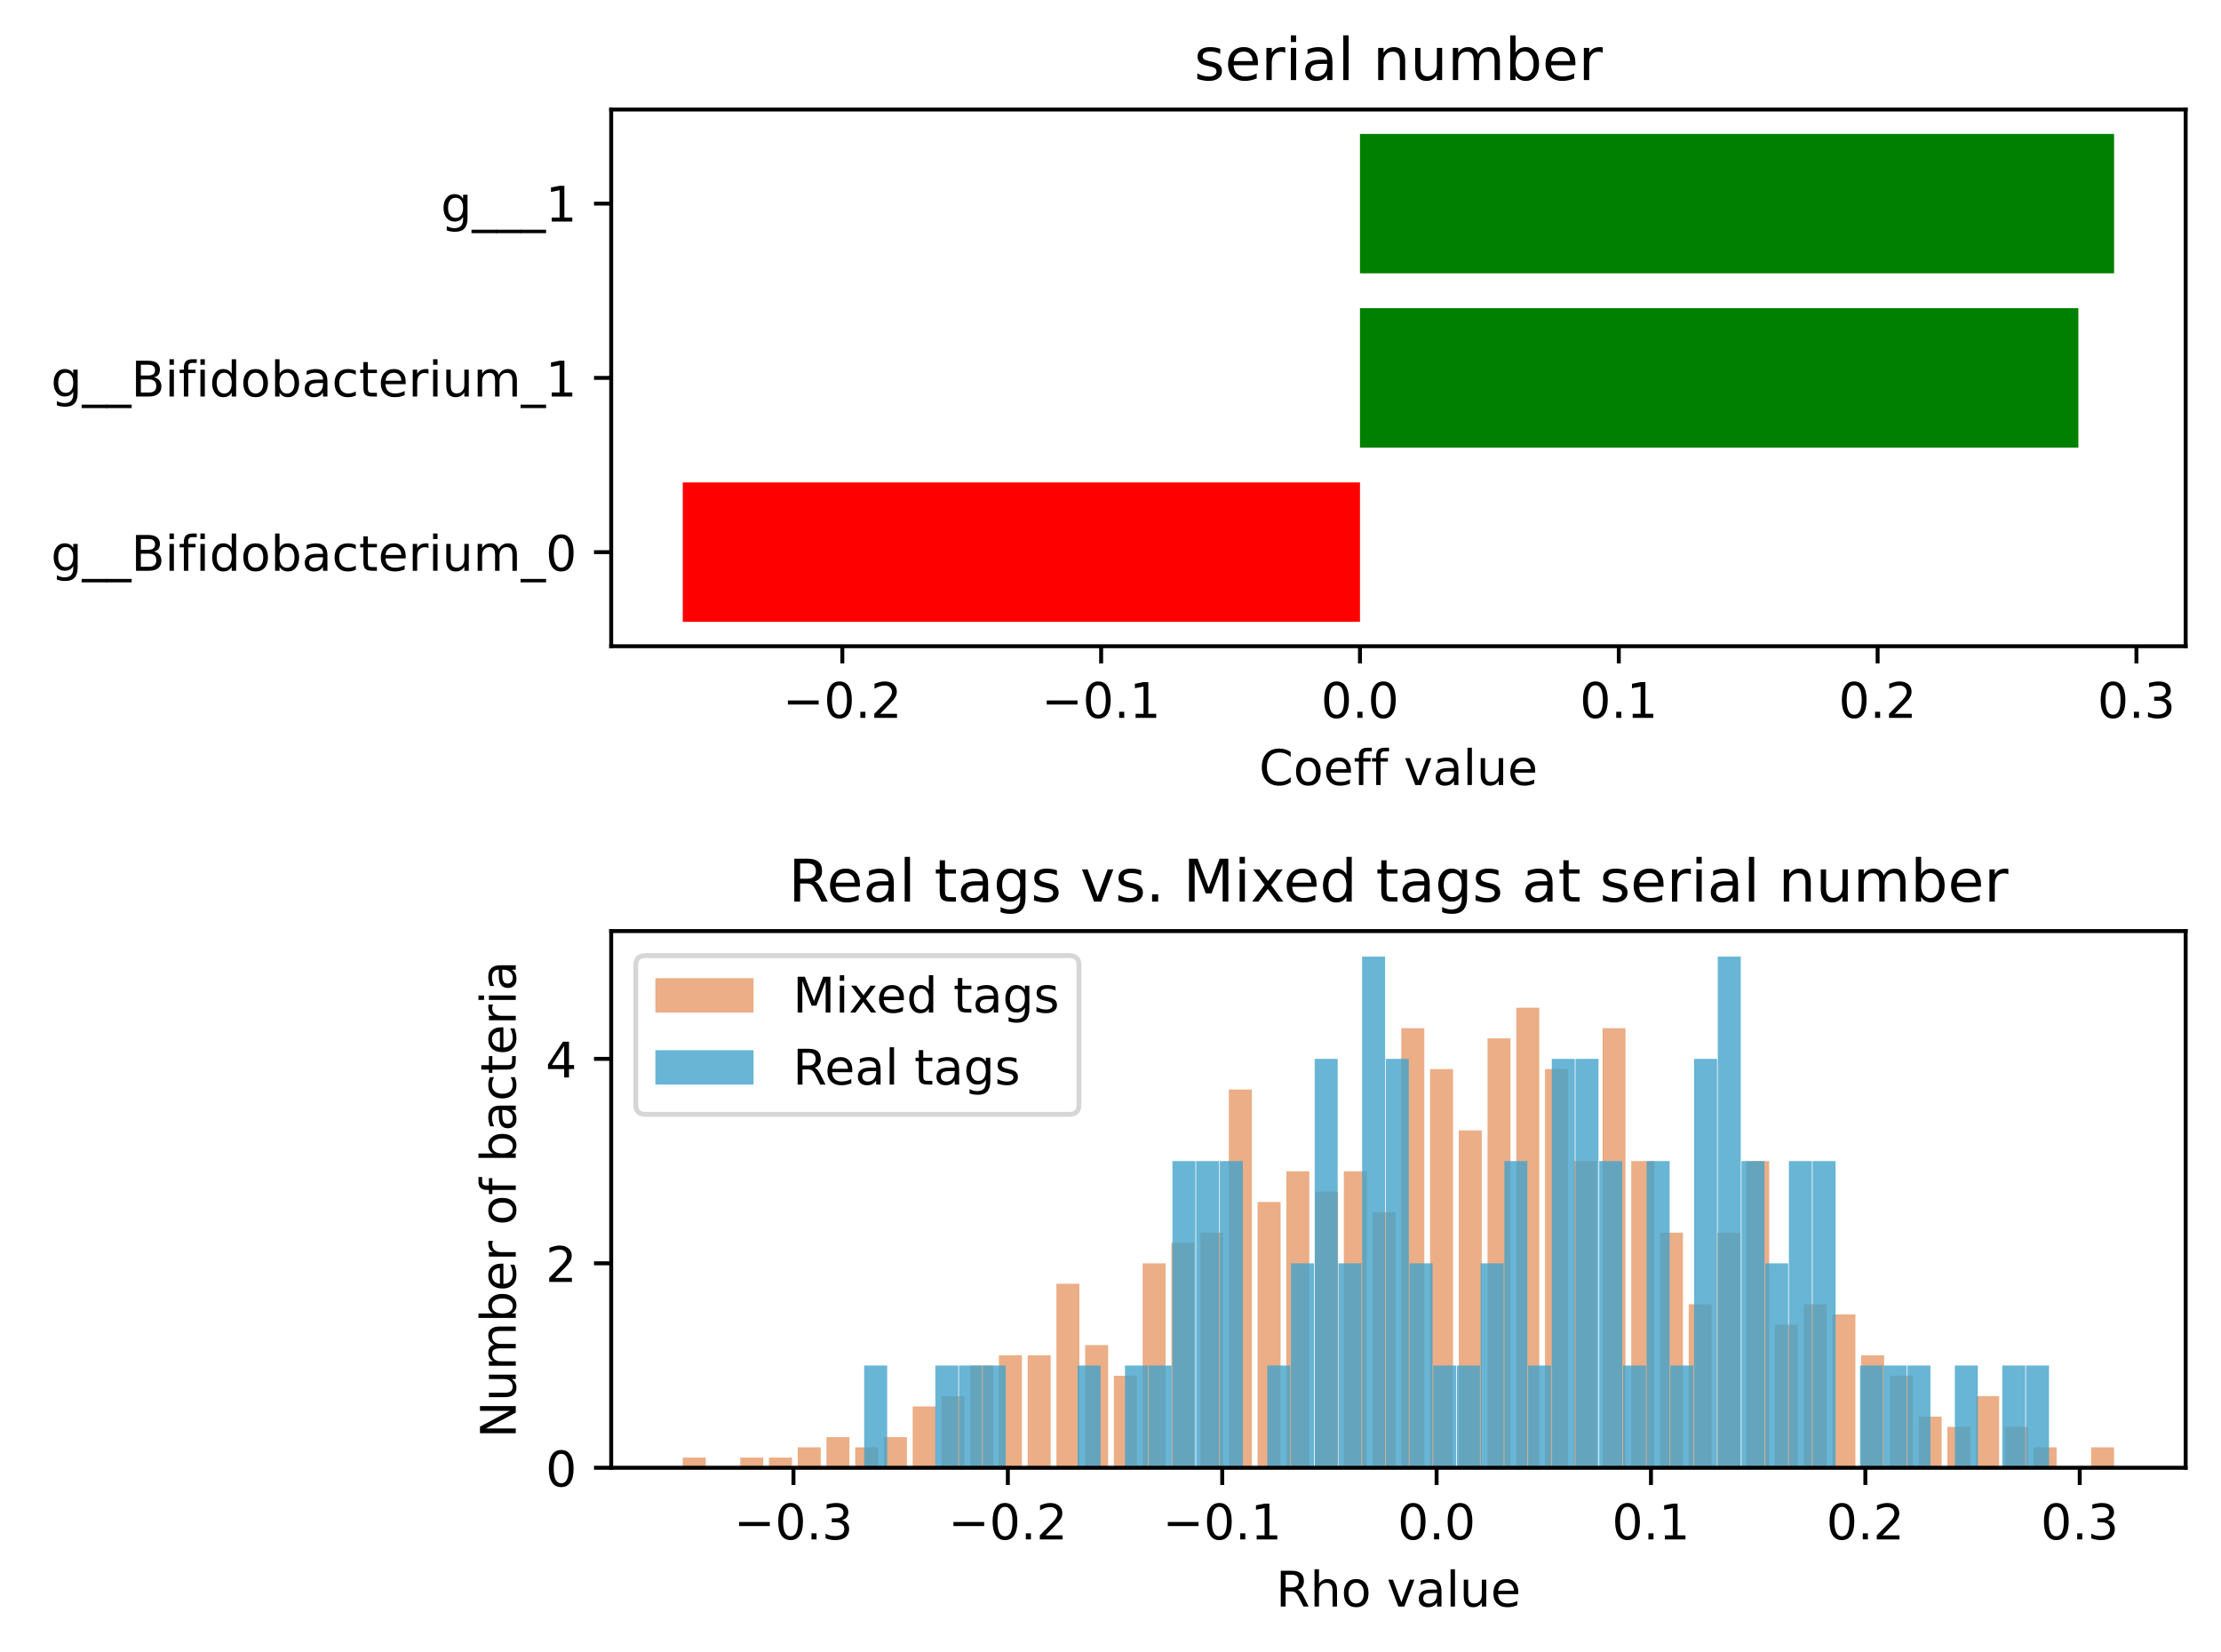 <?xml version="1.0" encoding="utf-8" standalone="no"?>
<!DOCTYPE svg PUBLIC "-//W3C//DTD SVG 1.1//EN"
  "http://www.w3.org/Graphics/SVG/1.1/DTD/svg11.dtd">
<!-- Created with matplotlib (https://matplotlib.org/) -->
<svg height="336.634pt" version="1.1" viewBox="0 0 452.445 336.634" width="452.445pt" xmlns="http://www.w3.org/2000/svg" xmlns:xlink="http://www.w3.org/1999/xlink">
 <defs>
  <style type="text/css">*{stroke-linecap:butt;stroke-linejoin:round;}</style>
 </defs>
 <g id="figure_1">
  <g id="patch_1">
   <path d="M 0 336.634 
L 452.445 336.634 
L 452.445 0 
L 0 0 
z
" style="fill:#ffffff;"/>
  </g>
  <g id="axes_1">
   <g id="patch_2">
    <path d="M 124.509 131.678 
L 445.245 131.678 
L 445.245 22.318 
L 124.509 22.318 
z
" style="fill:#ffffff;"/>
   </g>
   <g id="patch_3">
    <path clip-path="url(#p402e3cb392)" d="M 277.044 126.707 
L 139.088 126.707 
L 139.088 98.302 
L 277.044 98.302 
z
" style="fill:#ff0000;"/>
   </g>
   <g id="patch_4">
    <path clip-path="url(#p402e3cb392)" d="M 277.044 91.201 
L 423.392 91.201 
L 423.392 62.796 
L 277.044 62.796 
z
" style="fill:#008000;"/>
   </g>
   <g id="patch_5">
    <path clip-path="url(#p402e3cb392)" d="M 277.044 55.694 
L 430.666 55.694 
L 430.666 27.289 
L 277.044 27.289 
z
" style="fill:#008000;"/>
   </g>
   <g id="matplotlib.axis_1">
    <g id="xtick_1">
     <g id="line2d_1">
      <defs>
       <path d="M 0 0 
L 0 3.5 
" id="m051eb9d914" style="stroke:#000000;stroke-width:0.8;"/>
      </defs>
      <g>
       <use style="stroke:#000000;stroke-width:0.8;" x="171.592" xlink:href="#m051eb9d914" y="131.678"/>
      </g>
     </g>
     <g id="text_1">
      <!-- −0.2 -->
      <g transform="translate(159.451 146.277)scale(0.1 -0.1)">
       <defs>
        <path d="M 10.594 35.5 
L 73.188 35.5 
L 73.188 27.203 
L 10.594 27.203 
z
" id="DejaVuSans-8722"/>
        <path d="M 31.781 66.406 
Q 24.172 66.406 20.328 58.906 
Q 16.5 51.422 16.5 36.375 
Q 16.5 21.391 20.328 13.891 
Q 24.172 6.391 31.781 6.391 
Q 39.453 6.391 43.281 13.891 
Q 47.125 21.391 47.125 36.375 
Q 47.125 51.422 43.281 58.906 
Q 39.453 66.406 31.781 66.406 
z
M 31.781 74.219 
Q 44.047 74.219 50.516 64.516 
Q 56.984 54.828 56.984 36.375 
Q 56.984 17.969 50.516 8.266 
Q 44.047 -1.422 31.781 -1.422 
Q 19.531 -1.422 13.062 8.266 
Q 6.594 17.969 6.594 36.375 
Q 6.594 54.828 13.062 64.516 
Q 19.531 74.219 31.781 74.219 
z
" id="DejaVuSans-48"/>
        <path d="M 10.688 12.406 
L 21 12.406 
L 21 0 
L 10.688 0 
z
" id="DejaVuSans-46"/>
        <path d="M 19.188 8.297 
L 53.609 8.297 
L 53.609 0 
L 7.328 0 
L 7.328 8.297 
Q 12.938 14.109 22.625 23.891 
Q 32.328 33.688 34.812 36.531 
Q 39.547 41.844 41.422 45.531 
Q 43.312 49.219 43.312 52.781 
Q 43.312 58.594 39.234 62.25 
Q 35.156 65.922 28.609 65.922 
Q 23.969 65.922 18.812 64.312 
Q 13.672 62.703 7.812 59.422 
L 7.812 69.391 
Q 13.766 71.781 18.938 73 
Q 24.125 74.219 28.422 74.219 
Q 39.75 74.219 46.484 68.547 
Q 53.219 62.891 53.219 53.422 
Q 53.219 48.922 51.531 44.891 
Q 49.859 40.875 45.406 35.406 
Q 44.188 33.984 37.641 27.219 
Q 31.109 20.453 19.188 8.297 
z
" id="DejaVuSans-50"/>
       </defs>
       <use xlink:href="#DejaVuSans-8722"/>
       <use x="83.789" xlink:href="#DejaVuSans-48"/>
       <use x="147.412" xlink:href="#DejaVuSans-46"/>
       <use x="179.199" xlink:href="#DejaVuSans-50"/>
      </g>
     </g>
    </g>
    <g id="xtick_2">
     <g id="line2d_2">
      <g>
       <use style="stroke:#000000;stroke-width:0.8;" x="224.318" xlink:href="#m051eb9d914" y="131.678"/>
      </g>
     </g>
     <g id="text_2">
      <!-- −0.1 -->
      <g transform="translate(212.177 146.277)scale(0.1 -0.1)">
       <defs>
        <path d="M 12.406 8.297 
L 28.516 8.297 
L 28.516 63.922 
L 10.984 60.406 
L 10.984 69.391 
L 28.422 72.906 
L 38.281 72.906 
L 38.281 8.297 
L 54.391 8.297 
L 54.391 0 
L 12.406 0 
z
" id="DejaVuSans-49"/>
       </defs>
       <use xlink:href="#DejaVuSans-8722"/>
       <use x="83.789" xlink:href="#DejaVuSans-48"/>
       <use x="147.412" xlink:href="#DejaVuSans-46"/>
       <use x="179.199" xlink:href="#DejaVuSans-49"/>
      </g>
     </g>
    </g>
    <g id="xtick_3">
     <g id="line2d_3">
      <g>
       <use style="stroke:#000000;stroke-width:0.8;" x="277.044" xlink:href="#m051eb9d914" y="131.678"/>
      </g>
     </g>
     <g id="text_3">
      <!-- 0.0 -->
      <g transform="translate(269.092 146.277)scale(0.1 -0.1)">
       <use xlink:href="#DejaVuSans-48"/>
       <use x="63.623" xlink:href="#DejaVuSans-46"/>
       <use x="95.41" xlink:href="#DejaVuSans-48"/>
      </g>
     </g>
    </g>
    <g id="xtick_4">
     <g id="line2d_4">
      <g>
       <use style="stroke:#000000;stroke-width:0.8;" x="329.77" xlink:href="#m051eb9d914" y="131.678"/>
      </g>
     </g>
     <g id="text_4">
      <!-- 0.1 -->
      <g transform="translate(321.818 146.277)scale(0.1 -0.1)">
       <use xlink:href="#DejaVuSans-48"/>
       <use x="63.623" xlink:href="#DejaVuSans-46"/>
       <use x="95.41" xlink:href="#DejaVuSans-49"/>
      </g>
     </g>
    </g>
    <g id="xtick_5">
     <g id="line2d_5">
      <g>
       <use style="stroke:#000000;stroke-width:0.8;" x="382.495" xlink:href="#m051eb9d914" y="131.678"/>
      </g>
     </g>
     <g id="text_5">
      <!-- 0.2 -->
      <g transform="translate(374.544 146.277)scale(0.1 -0.1)">
       <use xlink:href="#DejaVuSans-48"/>
       <use x="63.623" xlink:href="#DejaVuSans-46"/>
       <use x="95.41" xlink:href="#DejaVuSans-50"/>
      </g>
     </g>
    </g>
    <g id="xtick_6">
     <g id="line2d_6">
      <g>
       <use style="stroke:#000000;stroke-width:0.8;" x="435.221" xlink:href="#m051eb9d914" y="131.678"/>
      </g>
     </g>
     <g id="text_6">
      <!-- 0.3 -->
      <g transform="translate(427.27 146.277)scale(0.1 -0.1)">
       <defs>
        <path d="M 40.578 39.312 
Q 47.656 37.797 51.625 33 
Q 55.609 28.219 55.609 21.188 
Q 55.609 10.406 48.188 4.484 
Q 40.766 -1.422 27.094 -1.422 
Q 22.516 -1.422 17.656 -0.516 
Q 12.797 0.391 7.625 2.203 
L 7.625 11.719 
Q 11.719 9.328 16.594 8.109 
Q 21.484 6.891 26.812 6.891 
Q 36.078 6.891 40.938 10.547 
Q 45.797 14.203 45.797 21.188 
Q 45.797 27.641 41.281 31.266 
Q 36.766 34.906 28.719 34.906 
L 20.219 34.906 
L 20.219 43.016 
L 29.109 43.016 
Q 36.375 43.016 40.234 45.922 
Q 44.094 48.828 44.094 54.297 
Q 44.094 59.906 40.109 62.906 
Q 36.141 65.922 28.719 65.922 
Q 24.656 65.922 20.016 65.031 
Q 15.375 64.156 9.812 62.312 
L 9.812 71.094 
Q 15.438 72.656 20.344 73.438 
Q 25.25 74.219 29.594 74.219 
Q 40.828 74.219 47.359 69.109 
Q 53.906 64.016 53.906 55.328 
Q 53.906 49.266 50.438 45.094 
Q 46.969 40.922 40.578 39.312 
z
" id="DejaVuSans-51"/>
       </defs>
       <use xlink:href="#DejaVuSans-48"/>
       <use x="63.623" xlink:href="#DejaVuSans-46"/>
       <use x="95.41" xlink:href="#DejaVuSans-51"/>
      </g>
     </g>
    </g>
    <g id="text_7">
     <!-- Coeff value -->
     <g transform="translate(256.483 159.955)scale(0.1 -0.1)">
      <defs>
       <path d="M 64.406 67.281 
L 64.406 56.891 
Q 59.422 61.531 53.781 63.812 
Q 48.141 66.109 41.797 66.109 
Q 29.297 66.109 22.656 58.469 
Q 16.016 50.828 16.016 36.375 
Q 16.016 21.969 22.656 14.328 
Q 29.297 6.688 41.797 6.688 
Q 48.141 6.688 53.781 8.984 
Q 59.422 11.281 64.406 15.922 
L 64.406 5.609 
Q 59.234 2.094 53.438 0.328 
Q 47.656 -1.422 41.219 -1.422 
Q 24.656 -1.422 15.125 8.703 
Q 5.609 18.844 5.609 36.375 
Q 5.609 53.953 15.125 64.078 
Q 24.656 74.219 41.219 74.219 
Q 47.75 74.219 53.531 72.484 
Q 59.328 70.75 64.406 67.281 
z
" id="DejaVuSans-67"/>
       <path d="M 30.609 48.391 
Q 23.391 48.391 19.188 42.75 
Q 14.984 37.109 14.984 27.297 
Q 14.984 17.484 19.156 11.844 
Q 23.344 6.203 30.609 6.203 
Q 37.797 6.203 41.984 11.859 
Q 46.188 17.531 46.188 27.297 
Q 46.188 37.016 41.984 42.703 
Q 37.797 48.391 30.609 48.391 
z
M 30.609 56 
Q 42.328 56 49.016 48.375 
Q 55.719 40.766 55.719 27.297 
Q 55.719 13.875 49.016 6.219 
Q 42.328 -1.422 30.609 -1.422 
Q 18.844 -1.422 12.172 6.219 
Q 5.516 13.875 5.516 27.297 
Q 5.516 40.766 12.172 48.375 
Q 18.844 56 30.609 56 
z
" id="DejaVuSans-111"/>
       <path d="M 56.203 29.594 
L 56.203 25.203 
L 14.891 25.203 
Q 15.484 15.922 20.484 11.062 
Q 25.484 6.203 34.422 6.203 
Q 39.594 6.203 44.453 7.469 
Q 49.312 8.734 54.109 11.281 
L 54.109 2.781 
Q 49.266 0.734 44.188 -0.344 
Q 39.109 -1.422 33.891 -1.422 
Q 20.797 -1.422 13.156 6.188 
Q 5.516 13.812 5.516 26.812 
Q 5.516 40.234 12.766 48.109 
Q 20.016 56 32.328 56 
Q 43.359 56 49.781 48.891 
Q 56.203 41.797 56.203 29.594 
z
M 47.219 32.234 
Q 47.125 39.594 43.094 43.984 
Q 39.062 48.391 32.422 48.391 
Q 24.906 48.391 20.391 44.141 
Q 15.875 39.891 15.188 32.172 
z
" id="DejaVuSans-101"/>
       <path d="M 37.109 75.984 
L 37.109 68.5 
L 28.516 68.5 
Q 23.688 68.5 21.797 66.547 
Q 19.922 64.594 19.922 59.516 
L 19.922 54.688 
L 34.719 54.688 
L 34.719 47.703 
L 19.922 47.703 
L 19.922 0 
L 10.891 0 
L 10.891 47.703 
L 2.297 47.703 
L 2.297 54.688 
L 10.891 54.688 
L 10.891 58.5 
Q 10.891 67.625 15.141 71.797 
Q 19.391 75.984 28.609 75.984 
z
" id="DejaVuSans-102"/>
       <path id="DejaVuSans-32"/>
       <path d="M 2.984 54.688 
L 12.5 54.688 
L 29.594 8.797 
L 46.688 54.688 
L 56.203 54.688 
L 35.688 0 
L 23.484 0 
z
" id="DejaVuSans-118"/>
       <path d="M 34.281 27.484 
Q 23.391 27.484 19.188 25 
Q 14.984 22.516 14.984 16.5 
Q 14.984 11.719 18.141 8.906 
Q 21.297 6.109 26.703 6.109 
Q 34.188 6.109 38.703 11.406 
Q 43.219 16.703 43.219 25.484 
L 43.219 27.484 
z
M 52.203 31.203 
L 52.203 0 
L 43.219 0 
L 43.219 8.297 
Q 40.141 3.328 35.547 0.953 
Q 30.953 -1.422 24.312 -1.422 
Q 15.922 -1.422 10.953 3.297 
Q 6 8.016 6 15.922 
Q 6 25.141 12.172 29.828 
Q 18.359 34.516 30.609 34.516 
L 43.219 34.516 
L 43.219 35.406 
Q 43.219 41.609 39.141 45 
Q 35.062 48.391 27.688 48.391 
Q 23 48.391 18.547 47.266 
Q 14.109 46.141 10.016 43.891 
L 10.016 52.203 
Q 14.938 54.109 19.578 55.047 
Q 24.219 56 28.609 56 
Q 40.484 56 46.344 49.844 
Q 52.203 43.703 52.203 31.203 
z
" id="DejaVuSans-97"/>
       <path d="M 9.422 75.984 
L 18.406 75.984 
L 18.406 0 
L 9.422 0 
z
" id="DejaVuSans-108"/>
       <path d="M 8.5 21.578 
L 8.5 54.688 
L 17.484 54.688 
L 17.484 21.922 
Q 17.484 14.156 20.5 10.266 
Q 23.531 6.391 29.594 6.391 
Q 36.859 6.391 41.078 11.031 
Q 45.312 15.672 45.312 23.688 
L 45.312 54.688 
L 54.297 54.688 
L 54.297 0 
L 45.312 0 
L 45.312 8.406 
Q 42.047 3.422 37.719 1 
Q 33.406 -1.422 27.688 -1.422 
Q 18.266 -1.422 13.375 4.438 
Q 8.5 10.297 8.5 21.578 
z
M 31.109 56 
z
" id="DejaVuSans-117"/>
      </defs>
      <use xlink:href="#DejaVuSans-67"/>
      <use x="69.824" xlink:href="#DejaVuSans-111"/>
      <use x="131.006" xlink:href="#DejaVuSans-101"/>
      <use x="192.529" xlink:href="#DejaVuSans-102"/>
      <use x="227.734" xlink:href="#DejaVuSans-102"/>
      <use x="262.939" xlink:href="#DejaVuSans-32"/>
      <use x="294.727" xlink:href="#DejaVuSans-118"/>
      <use x="353.906" xlink:href="#DejaVuSans-97"/>
      <use x="415.186" xlink:href="#DejaVuSans-108"/>
      <use x="442.969" xlink:href="#DejaVuSans-117"/>
      <use x="506.348" xlink:href="#DejaVuSans-101"/>
     </g>
    </g>
   </g>
   <g id="matplotlib.axis_2">
    <g id="ytick_1">
     <g id="line2d_7">
      <defs>
       <path d="M 0 0 
L -3.5 0 
" id="m21be836b17" style="stroke:#000000;stroke-width:0.8;"/>
      </defs>
      <g>
       <use style="stroke:#000000;stroke-width:0.8;" x="124.509" xlink:href="#m21be836b17" y="112.505"/>
      </g>
     </g>
     <g id="text_8">
      <!--  g__Bifidobacterium_0 -->
      <g transform="translate(7.2 116.304)scale(0.1 -0.1)">
       <defs>
        <path d="M 45.406 27.984 
Q 45.406 37.75 41.375 43.109 
Q 37.359 48.484 30.078 48.484 
Q 22.859 48.484 18.828 43.109 
Q 14.797 37.75 14.797 27.984 
Q 14.797 18.266 18.828 12.891 
Q 22.859 7.516 30.078 7.516 
Q 37.359 7.516 41.375 12.891 
Q 45.406 18.266 45.406 27.984 
z
M 54.391 6.781 
Q 54.391 -7.172 48.188 -13.984 
Q 42 -20.797 29.203 -20.797 
Q 24.469 -20.797 20.266 -20.094 
Q 16.062 -19.391 12.109 -17.922 
L 12.109 -9.188 
Q 16.062 -11.328 19.922 -12.344 
Q 23.781 -13.375 27.781 -13.375 
Q 36.625 -13.375 41.016 -8.766 
Q 45.406 -4.156 45.406 5.172 
L 45.406 9.625 
Q 42.625 4.781 38.281 2.391 
Q 33.938 0 27.875 0 
Q 17.828 0 11.672 7.656 
Q 5.516 15.328 5.516 27.984 
Q 5.516 40.672 11.672 48.328 
Q 17.828 56 27.875 56 
Q 33.938 56 38.281 53.609 
Q 42.625 51.219 45.406 46.391 
L 45.406 54.688 
L 54.391 54.688 
z
" id="DejaVuSans-103"/>
        <path d="M 50.984 -16.609 
L 50.984 -23.578 
L -0.984 -23.578 
L -0.984 -16.609 
z
" id="DejaVuSans-95"/>
        <path d="M 19.672 34.812 
L 19.672 8.109 
L 35.5 8.109 
Q 43.453 8.109 47.281 11.406 
Q 51.125 14.703 51.125 21.484 
Q 51.125 28.328 47.281 31.562 
Q 43.453 34.812 35.5 34.812 
z
M 19.672 64.797 
L 19.672 42.828 
L 34.281 42.828 
Q 41.5 42.828 45.031 45.531 
Q 48.578 48.25 48.578 53.812 
Q 48.578 59.328 45.031 62.062 
Q 41.5 64.797 34.281 64.797 
z
M 9.812 72.906 
L 35.016 72.906 
Q 46.297 72.906 52.391 68.219 
Q 58.5 63.531 58.5 54.891 
Q 58.5 48.188 55.375 44.234 
Q 52.25 40.281 46.188 39.312 
Q 53.469 37.75 57.5 32.781 
Q 61.531 27.828 61.531 20.406 
Q 61.531 10.641 54.891 5.312 
Q 48.25 0 35.984 0 
L 9.812 0 
z
" id="DejaVuSans-66"/>
        <path d="M 9.422 54.688 
L 18.406 54.688 
L 18.406 0 
L 9.422 0 
z
M 9.422 75.984 
L 18.406 75.984 
L 18.406 64.594 
L 9.422 64.594 
z
" id="DejaVuSans-105"/>
        <path d="M 45.406 46.391 
L 45.406 75.984 
L 54.391 75.984 
L 54.391 0 
L 45.406 0 
L 45.406 8.203 
Q 42.578 3.328 38.25 0.953 
Q 33.938 -1.422 27.875 -1.422 
Q 17.969 -1.422 11.734 6.484 
Q 5.516 14.406 5.516 27.297 
Q 5.516 40.188 11.734 48.094 
Q 17.969 56 27.875 56 
Q 33.938 56 38.25 53.625 
Q 42.578 51.266 45.406 46.391 
z
M 14.797 27.297 
Q 14.797 17.391 18.875 11.75 
Q 22.953 6.109 30.078 6.109 
Q 37.203 6.109 41.297 11.75 
Q 45.406 17.391 45.406 27.297 
Q 45.406 37.203 41.297 42.844 
Q 37.203 48.484 30.078 48.484 
Q 22.953 48.484 18.875 42.844 
Q 14.797 37.203 14.797 27.297 
z
" id="DejaVuSans-100"/>
        <path d="M 48.688 27.297 
Q 48.688 37.203 44.609 42.844 
Q 40.531 48.484 33.406 48.484 
Q 26.266 48.484 22.188 42.844 
Q 18.109 37.203 18.109 27.297 
Q 18.109 17.391 22.188 11.75 
Q 26.266 6.109 33.406 6.109 
Q 40.531 6.109 44.609 11.75 
Q 48.688 17.391 48.688 27.297 
z
M 18.109 46.391 
Q 20.953 51.266 25.266 53.625 
Q 29.594 56 35.594 56 
Q 45.562 56 51.781 48.094 
Q 58.016 40.188 58.016 27.297 
Q 58.016 14.406 51.781 6.484 
Q 45.562 -1.422 35.594 -1.422 
Q 29.594 -1.422 25.266 0.953 
Q 20.953 3.328 18.109 8.203 
L 18.109 0 
L 9.078 0 
L 9.078 75.984 
L 18.109 75.984 
z
" id="DejaVuSans-98"/>
        <path d="M 48.781 52.594 
L 48.781 44.188 
Q 44.969 46.297 41.141 47.344 
Q 37.312 48.391 33.406 48.391 
Q 24.656 48.391 19.812 42.844 
Q 14.984 37.312 14.984 27.297 
Q 14.984 17.281 19.812 11.734 
Q 24.656 6.203 33.406 6.203 
Q 37.312 6.203 41.141 7.25 
Q 44.969 8.297 48.781 10.406 
L 48.781 2.094 
Q 45.016 0.344 40.984 -0.531 
Q 36.969 -1.422 32.422 -1.422 
Q 20.062 -1.422 12.781 6.344 
Q 5.516 14.109 5.516 27.297 
Q 5.516 40.672 12.859 48.328 
Q 20.219 56 33.016 56 
Q 37.156 56 41.109 55.141 
Q 45.062 54.297 48.781 52.594 
z
" id="DejaVuSans-99"/>
        <path d="M 18.312 70.219 
L 18.312 54.688 
L 36.812 54.688 
L 36.812 47.703 
L 18.312 47.703 
L 18.312 18.016 
Q 18.312 11.328 20.141 9.422 
Q 21.969 7.516 27.594 7.516 
L 36.812 7.516 
L 36.812 0 
L 27.594 0 
Q 17.188 0 13.234 3.875 
Q 9.281 7.766 9.281 18.016 
L 9.281 47.703 
L 2.688 47.703 
L 2.688 54.688 
L 9.281 54.688 
L 9.281 70.219 
z
" id="DejaVuSans-116"/>
        <path d="M 41.109 46.297 
Q 39.594 47.172 37.812 47.578 
Q 36.031 48 33.891 48 
Q 26.266 48 22.188 43.047 
Q 18.109 38.094 18.109 28.812 
L 18.109 0 
L 9.078 0 
L 9.078 54.688 
L 18.109 54.688 
L 18.109 46.188 
Q 20.953 51.172 25.484 53.578 
Q 30.031 56 36.531 56 
Q 37.453 56 38.578 55.875 
Q 39.703 55.766 41.062 55.516 
z
" id="DejaVuSans-114"/>
        <path d="M 52 44.188 
Q 55.375 50.25 60.062 53.125 
Q 64.75 56 71.094 56 
Q 79.641 56 84.281 50.016 
Q 88.922 44.047 88.922 33.016 
L 88.922 0 
L 79.891 0 
L 79.891 32.719 
Q 79.891 40.578 77.094 44.375 
Q 74.312 48.188 68.609 48.188 
Q 61.625 48.188 57.562 43.547 
Q 53.516 38.922 53.516 30.906 
L 53.516 0 
L 44.484 0 
L 44.484 32.719 
Q 44.484 40.625 41.703 44.406 
Q 38.922 48.188 33.109 48.188 
Q 26.219 48.188 22.156 43.531 
Q 18.109 38.875 18.109 30.906 
L 18.109 0 
L 9.078 0 
L 9.078 54.688 
L 18.109 54.688 
L 18.109 46.188 
Q 21.188 51.219 25.484 53.609 
Q 29.781 56 35.688 56 
Q 41.656 56 45.828 52.969 
Q 50 49.953 52 44.188 
z
" id="DejaVuSans-109"/>
       </defs>
       <use xlink:href="#DejaVuSans-32"/>
       <use x="31.787" xlink:href="#DejaVuSans-103"/>
       <use x="95.264" xlink:href="#DejaVuSans-95"/>
       <use x="145.264" xlink:href="#DejaVuSans-95"/>
       <use x="195.264" xlink:href="#DejaVuSans-66"/>
       <use x="263.867" xlink:href="#DejaVuSans-105"/>
       <use x="291.65" xlink:href="#DejaVuSans-102"/>
       <use x="326.855" xlink:href="#DejaVuSans-105"/>
       <use x="354.639" xlink:href="#DejaVuSans-100"/>
       <use x="418.115" xlink:href="#DejaVuSans-111"/>
       <use x="479.297" xlink:href="#DejaVuSans-98"/>
       <use x="542.773" xlink:href="#DejaVuSans-97"/>
       <use x="604.053" xlink:href="#DejaVuSans-99"/>
       <use x="659.033" xlink:href="#DejaVuSans-116"/>
       <use x="698.242" xlink:href="#DejaVuSans-101"/>
       <use x="759.766" xlink:href="#DejaVuSans-114"/>
       <use x="800.879" xlink:href="#DejaVuSans-105"/>
       <use x="828.662" xlink:href="#DejaVuSans-117"/>
       <use x="892.041" xlink:href="#DejaVuSans-109"/>
       <use x="989.453" xlink:href="#DejaVuSans-95"/>
       <use x="1039.453" xlink:href="#DejaVuSans-48"/>
      </g>
     </g>
    </g>
    <g id="ytick_2">
     <g id="line2d_8">
      <g>
       <use style="stroke:#000000;stroke-width:0.8;" x="124.509" xlink:href="#m21be836b17" y="76.998"/>
      </g>
     </g>
     <g id="text_9">
      <!--  g__Bifidobacterium_1 -->
      <g transform="translate(7.2 80.797)scale(0.1 -0.1)">
       <use xlink:href="#DejaVuSans-32"/>
       <use x="31.787" xlink:href="#DejaVuSans-103"/>
       <use x="95.264" xlink:href="#DejaVuSans-95"/>
       <use x="145.264" xlink:href="#DejaVuSans-95"/>
       <use x="195.264" xlink:href="#DejaVuSans-66"/>
       <use x="263.867" xlink:href="#DejaVuSans-105"/>
       <use x="291.65" xlink:href="#DejaVuSans-102"/>
       <use x="326.855" xlink:href="#DejaVuSans-105"/>
       <use x="354.639" xlink:href="#DejaVuSans-100"/>
       <use x="418.115" xlink:href="#DejaVuSans-111"/>
       <use x="479.297" xlink:href="#DejaVuSans-98"/>
       <use x="542.773" xlink:href="#DejaVuSans-97"/>
       <use x="604.053" xlink:href="#DejaVuSans-99"/>
       <use x="659.033" xlink:href="#DejaVuSans-116"/>
       <use x="698.242" xlink:href="#DejaVuSans-101"/>
       <use x="759.766" xlink:href="#DejaVuSans-114"/>
       <use x="800.879" xlink:href="#DejaVuSans-105"/>
       <use x="828.662" xlink:href="#DejaVuSans-117"/>
       <use x="892.041" xlink:href="#DejaVuSans-109"/>
       <use x="989.453" xlink:href="#DejaVuSans-95"/>
       <use x="1039.453" xlink:href="#DejaVuSans-49"/>
      </g>
     </g>
    </g>
    <g id="ytick_3">
     <g id="line2d_9">
      <g>
       <use style="stroke:#000000;stroke-width:0.8;" x="124.509" xlink:href="#m21be836b17" y="41.492"/>
      </g>
     </g>
     <g id="text_10">
      <!-- g___1 -->
      <g transform="translate(89.798 45.152)scale(0.1 -0.1)">
       <use xlink:href="#DejaVuSans-103"/>
       <use x="63.477" xlink:href="#DejaVuSans-95"/>
       <use x="113.477" xlink:href="#DejaVuSans-95"/>
       <use x="163.477" xlink:href="#DejaVuSans-95"/>
       <use x="213.477" xlink:href="#DejaVuSans-49"/>
      </g>
     </g>
    </g>
   </g>
   <g id="patch_6">
    <path d="M 124.509 131.678 
L 124.509 22.318 
" style="fill:none;stroke:#000000;stroke-linecap:square;stroke-linejoin:miter;stroke-width:0.8;"/>
   </g>
   <g id="patch_7">
    <path d="M 445.245 131.678 
L 445.245 22.318 
" style="fill:none;stroke:#000000;stroke-linecap:square;stroke-linejoin:miter;stroke-width:0.8;"/>
   </g>
   <g id="patch_8">
    <path d="M 124.509 131.678 
L 445.245 131.678 
" style="fill:none;stroke:#000000;stroke-linecap:square;stroke-linejoin:miter;stroke-width:0.8;"/>
   </g>
   <g id="patch_9">
    <path d="M 124.509 22.318 
L 445.245 22.318 
" style="fill:none;stroke:#000000;stroke-linecap:square;stroke-linejoin:miter;stroke-width:0.8;"/>
   </g>
   <g id="text_11">
    <!-- serial number -->
    <g transform="translate(243.259 16.318)scale(0.12 -0.12)">
     <defs>
      <path d="M 44.281 53.078 
L 44.281 44.578 
Q 40.484 46.531 36.375 47.5 
Q 32.281 48.484 27.875 48.484 
Q 21.188 48.484 17.844 46.438 
Q 14.5 44.391 14.5 40.281 
Q 14.5 37.156 16.891 35.375 
Q 19.281 33.594 26.516 31.984 
L 29.594 31.297 
Q 39.156 29.25 43.188 25.516 
Q 47.219 21.781 47.219 15.094 
Q 47.219 7.469 41.188 3.016 
Q 35.156 -1.422 24.609 -1.422 
Q 20.219 -1.422 15.453 -0.562 
Q 10.688 0.297 5.422 2 
L 5.422 11.281 
Q 10.406 8.688 15.234 7.391 
Q 20.062 6.109 24.812 6.109 
Q 31.156 6.109 34.562 8.281 
Q 37.984 10.453 37.984 14.406 
Q 37.984 18.062 35.516 20.016 
Q 33.062 21.969 24.703 23.781 
L 21.578 24.516 
Q 13.234 26.266 9.516 29.906 
Q 5.812 33.547 5.812 39.891 
Q 5.812 47.609 11.281 51.797 
Q 16.75 56 26.812 56 
Q 31.781 56 36.172 55.266 
Q 40.578 54.547 44.281 53.078 
z
" id="DejaVuSans-115"/>
      <path d="M 54.891 33.016 
L 54.891 0 
L 45.906 0 
L 45.906 32.719 
Q 45.906 40.484 42.875 44.328 
Q 39.844 48.188 33.797 48.188 
Q 26.516 48.188 22.312 43.547 
Q 18.109 38.922 18.109 30.906 
L 18.109 0 
L 9.078 0 
L 9.078 54.688 
L 18.109 54.688 
L 18.109 46.188 
Q 21.344 51.125 25.703 53.562 
Q 30.078 56 35.797 56 
Q 45.219 56 50.047 50.172 
Q 54.891 44.344 54.891 33.016 
z
" id="DejaVuSans-110"/>
     </defs>
     <use xlink:href="#DejaVuSans-115"/>
     <use x="52.1" xlink:href="#DejaVuSans-101"/>
     <use x="113.623" xlink:href="#DejaVuSans-114"/>
     <use x="154.736" xlink:href="#DejaVuSans-105"/>
     <use x="182.52" xlink:href="#DejaVuSans-97"/>
     <use x="243.799" xlink:href="#DejaVuSans-108"/>
     <use x="271.582" xlink:href="#DejaVuSans-32"/>
     <use x="303.369" xlink:href="#DejaVuSans-110"/>
     <use x="366.748" xlink:href="#DejaVuSans-117"/>
     <use x="430.127" xlink:href="#DejaVuSans-109"/>
     <use x="527.539" xlink:href="#DejaVuSans-98"/>
     <use x="591.016" xlink:href="#DejaVuSans-101"/>
     <use x="652.539" xlink:href="#DejaVuSans-114"/>
    </g>
   </g>
  </g>
  <g id="axes_2">
   <g id="patch_10">
    <path d="M 124.509 299.078 
L 445.245 299.078 
L 445.245 189.718 
L 124.509 189.718 
z
" style="fill:#ffffff;"/>
   </g>
   <g id="patch_11">
    <path clip-path="url(#p1674cce2ea)" d="M 139.088 299.078 
L 143.772 299.078 
L 143.772 296.995 
L 139.088 296.995 
z
" style="fill:#d95f0e;opacity:0.5;"/>
   </g>
   <g id="patch_12">
    <path clip-path="url(#p1674cce2ea)" d="M 144.943 299.078 
L 149.627 299.078 
L 149.627 299.078 
L 144.943 299.078 
z
" style="fill:#d95f0e;opacity:0.5;"/>
   </g>
   <g id="patch_13">
    <path clip-path="url(#p1674cce2ea)" d="M 150.798 299.078 
L 155.482 299.078 
L 155.482 296.995 
L 150.798 296.995 
z
" style="fill:#d95f0e;opacity:0.5;"/>
   </g>
   <g id="patch_14">
    <path clip-path="url(#p1674cce2ea)" d="M 156.653 299.078 
L 161.337 299.078 
L 161.337 296.995 
L 156.653 296.995 
z
" style="fill:#d95f0e;opacity:0.5;"/>
   </g>
   <g id="patch_15">
    <path clip-path="url(#p1674cce2ea)" d="M 162.508 299.078 
L 167.192 299.078 
L 167.192 294.912 
L 162.508 294.912 
z
" style="fill:#d95f0e;opacity:0.5;"/>
   </g>
   <g id="patch_16">
    <path clip-path="url(#p1674cce2ea)" d="M 168.363 299.078 
L 173.047 299.078 
L 173.047 292.829 
L 168.363 292.829 
z
" style="fill:#d95f0e;opacity:0.5;"/>
   </g>
   <g id="patch_17">
    <path clip-path="url(#p1674cce2ea)" d="M 174.218 299.078 
L 178.902 299.078 
L 178.902 294.912 
L 174.218 294.912 
z
" style="fill:#d95f0e;opacity:0.5;"/>
   </g>
   <g id="patch_18">
    <path clip-path="url(#p1674cce2ea)" d="M 180.073 299.078 
L 184.757 299.078 
L 184.757 292.829 
L 180.073 292.829 
z
" style="fill:#d95f0e;opacity:0.5;"/>
   </g>
   <g id="patch_19">
    <path clip-path="url(#p1674cce2ea)" d="M 185.928 299.078 
L 190.612 299.078 
L 190.612 286.58 
L 185.928 286.58 
z
" style="fill:#d95f0e;opacity:0.5;"/>
   </g>
   <g id="patch_20">
    <path clip-path="url(#p1674cce2ea)" d="M 191.783 299.078 
L 196.467 299.078 
L 196.467 284.497 
L 191.783 284.497 
z
" style="fill:#d95f0e;opacity:0.5;"/>
   </g>
   <g id="patch_21">
    <path clip-path="url(#p1674cce2ea)" d="M 197.638 299.078 
L 202.322 299.078 
L 202.322 278.248 
L 197.638 278.248 
z
" style="fill:#d95f0e;opacity:0.5;"/>
   </g>
   <g id="patch_22">
    <path clip-path="url(#p1674cce2ea)" d="M 203.493 299.078 
L 208.177 299.078 
L 208.177 276.165 
L 203.493 276.165 
z
" style="fill:#d95f0e;opacity:0.5;"/>
   </g>
   <g id="patch_23">
    <path clip-path="url(#p1674cce2ea)" d="M 209.348 299.078 
L 214.032 299.078 
L 214.032 276.165 
L 209.348 276.165 
z
" style="fill:#d95f0e;opacity:0.5;"/>
   </g>
   <g id="patch_24">
    <path clip-path="url(#p1674cce2ea)" d="M 215.203 299.078 
L 219.887 299.078 
L 219.887 261.583 
L 215.203 261.583 
z
" style="fill:#d95f0e;opacity:0.5;"/>
   </g>
   <g id="patch_25">
    <path clip-path="url(#p1674cce2ea)" d="M 221.058 299.078 
L 225.742 299.078 
L 225.742 274.082 
L 221.058 274.082 
z
" style="fill:#d95f0e;opacity:0.5;"/>
   </g>
   <g id="patch_26">
    <path clip-path="url(#p1674cce2ea)" d="M 226.913 299.078 
L 231.597 299.078 
L 231.597 280.331 
L 226.913 280.331 
z
" style="fill:#d95f0e;opacity:0.5;"/>
   </g>
   <g id="patch_27">
    <path clip-path="url(#p1674cce2ea)" d="M 232.768 299.078 
L 237.452 299.078 
L 237.452 257.417 
L 232.768 257.417 
z
" style="fill:#d95f0e;opacity:0.5;"/>
   </g>
   <g id="patch_28">
    <path clip-path="url(#p1674cce2ea)" d="M 238.623 299.078 
L 243.307 299.078 
L 243.307 253.251 
L 238.623 253.251 
z
" style="fill:#d95f0e;opacity:0.5;"/>
   </g>
   <g id="patch_29">
    <path clip-path="url(#p1674cce2ea)" d="M 244.478 299.078 
L 249.162 299.078 
L 249.162 251.168 
L 244.478 251.168 
z
" style="fill:#d95f0e;opacity:0.5;"/>
   </g>
   <g id="patch_30">
    <path clip-path="url(#p1674cce2ea)" d="M 250.333 299.078 
L 255.017 299.078 
L 255.017 222.005 
L 250.333 222.005 
z
" style="fill:#d95f0e;opacity:0.5;"/>
   </g>
   <g id="patch_31">
    <path clip-path="url(#p1674cce2ea)" d="M 256.188 299.078 
L 260.872 299.078 
L 260.872 244.919 
L 256.188 244.919 
z
" style="fill:#d95f0e;opacity:0.5;"/>
   </g>
   <g id="patch_32">
    <path clip-path="url(#p1674cce2ea)" d="M 262.043 299.078 
L 266.727 299.078 
L 266.727 238.67 
L 262.043 238.67 
z
" style="fill:#d95f0e;opacity:0.5;"/>
   </g>
   <g id="patch_33">
    <path clip-path="url(#p1674cce2ea)" d="M 267.898 299.078 
L 272.582 299.078 
L 272.582 242.836 
L 267.898 242.836 
z
" style="fill:#d95f0e;opacity:0.5;"/>
   </g>
   <g id="patch_34">
    <path clip-path="url(#p1674cce2ea)" d="M 273.753 299.078 
L 278.437 299.078 
L 278.437 238.67 
L 273.753 238.67 
z
" style="fill:#d95f0e;opacity:0.5;"/>
   </g>
   <g id="patch_35">
    <path clip-path="url(#p1674cce2ea)" d="M 279.608 299.078 
L 284.292 299.078 
L 284.292 247.002 
L 279.608 247.002 
z
" style="fill:#d95f0e;opacity:0.5;"/>
   </g>
   <g id="patch_36">
    <path clip-path="url(#p1674cce2ea)" d="M 285.463 299.078 
L 290.147 299.078 
L 290.147 209.507 
L 285.463 209.507 
z
" style="fill:#d95f0e;opacity:0.5;"/>
   </g>
   <g id="patch_37">
    <path clip-path="url(#p1674cce2ea)" d="M 291.318 299.078 
L 296.002 299.078 
L 296.002 217.839 
L 291.318 217.839 
z
" style="fill:#d95f0e;opacity:0.5;"/>
   </g>
   <g id="patch_38">
    <path clip-path="url(#p1674cce2ea)" d="M 297.173 299.078 
L 301.857 299.078 
L 301.857 230.338 
L 297.173 230.338 
z
" style="fill:#d95f0e;opacity:0.5;"/>
   </g>
   <g id="patch_39">
    <path clip-path="url(#p1674cce2ea)" d="M 303.028 299.078 
L 307.712 299.078 
L 307.712 211.59 
L 303.028 211.59 
z
" style="fill:#d95f0e;opacity:0.5;"/>
   </g>
   <g id="patch_40">
    <path clip-path="url(#p1674cce2ea)" d="M 308.883 299.078 
L 313.567 299.078 
L 313.567 205.341 
L 308.883 205.341 
z
" style="fill:#d95f0e;opacity:0.5;"/>
   </g>
   <g id="patch_41">
    <path clip-path="url(#p1674cce2ea)" d="M 314.738 299.078 
L 319.422 299.078 
L 319.422 217.839 
L 314.738 217.839 
z
" style="fill:#d95f0e;opacity:0.5;"/>
   </g>
   <g id="patch_42">
    <path clip-path="url(#p1674cce2ea)" d="M 320.593 299.078 
L 325.277 299.078 
L 325.277 236.587 
L 320.593 236.587 
z
" style="fill:#d95f0e;opacity:0.5;"/>
   </g>
   <g id="patch_43">
    <path clip-path="url(#p1674cce2ea)" d="M 326.448 299.078 
L 331.132 299.078 
L 331.132 209.507 
L 326.448 209.507 
z
" style="fill:#d95f0e;opacity:0.5;"/>
   </g>
   <g id="patch_44">
    <path clip-path="url(#p1674cce2ea)" d="M 332.303 299.078 
L 336.986 299.078 
L 336.986 236.587 
L 332.303 236.587 
z
" style="fill:#d95f0e;opacity:0.5;"/>
   </g>
   <g id="patch_45">
    <path clip-path="url(#p1674cce2ea)" d="M 338.157 299.078 
L 342.841 299.078 
L 342.841 251.168 
L 338.157 251.168 
z
" style="fill:#d95f0e;opacity:0.5;"/>
   </g>
   <g id="patch_46">
    <path clip-path="url(#p1674cce2ea)" d="M 344.012 299.078 
L 348.696 299.078 
L 348.696 265.749 
L 344.012 265.749 
z
" style="fill:#d95f0e;opacity:0.5;"/>
   </g>
   <g id="patch_47">
    <path clip-path="url(#p1674cce2ea)" d="M 349.867 299.078 
L 354.551 299.078 
L 354.551 251.168 
L 349.867 251.168 
z
" style="fill:#d95f0e;opacity:0.5;"/>
   </g>
   <g id="patch_48">
    <path clip-path="url(#p1674cce2ea)" d="M 355.722 299.078 
L 360.406 299.078 
L 360.406 236.587 
L 355.722 236.587 
z
" style="fill:#d95f0e;opacity:0.5;"/>
   </g>
   <g id="patch_49">
    <path clip-path="url(#p1674cce2ea)" d="M 361.577 299.078 
L 366.261 299.078 
L 366.261 269.915 
L 361.577 269.915 
z
" style="fill:#d95f0e;opacity:0.5;"/>
   </g>
   <g id="patch_50">
    <path clip-path="url(#p1674cce2ea)" d="M 367.432 299.078 
L 372.116 299.078 
L 372.116 265.749 
L 367.432 265.749 
z
" style="fill:#d95f0e;opacity:0.5;"/>
   </g>
   <g id="patch_51">
    <path clip-path="url(#p1674cce2ea)" d="M 373.287 299.078 
L 377.971 299.078 
L 377.971 267.832 
L 373.287 267.832 
z
" style="fill:#d95f0e;opacity:0.5;"/>
   </g>
   <g id="patch_52">
    <path clip-path="url(#p1674cce2ea)" d="M 379.142 299.078 
L 383.826 299.078 
L 383.826 276.165 
L 379.142 276.165 
z
" style="fill:#d95f0e;opacity:0.5;"/>
   </g>
   <g id="patch_53">
    <path clip-path="url(#p1674cce2ea)" d="M 384.997 299.078 
L 389.681 299.078 
L 389.681 280.331 
L 384.997 280.331 
z
" style="fill:#d95f0e;opacity:0.5;"/>
   </g>
   <g id="patch_54">
    <path clip-path="url(#p1674cce2ea)" d="M 390.852 299.078 
L 395.536 299.078 
L 395.536 288.663 
L 390.852 288.663 
z
" style="fill:#d95f0e;opacity:0.5;"/>
   </g>
   <g id="patch_55">
    <path clip-path="url(#p1674cce2ea)" d="M 396.707 299.078 
L 401.391 299.078 
L 401.391 290.746 
L 396.707 290.746 
z
" style="fill:#d95f0e;opacity:0.5;"/>
   </g>
   <g id="patch_56">
    <path clip-path="url(#p1674cce2ea)" d="M 402.562 299.078 
L 407.246 299.078 
L 407.246 284.497 
L 402.562 284.497 
z
" style="fill:#d95f0e;opacity:0.5;"/>
   </g>
   <g id="patch_57">
    <path clip-path="url(#p1674cce2ea)" d="M 408.417 299.078 
L 413.101 299.078 
L 413.101 290.746 
L 408.417 290.746 
z
" style="fill:#d95f0e;opacity:0.5;"/>
   </g>
   <g id="patch_58">
    <path clip-path="url(#p1674cce2ea)" d="M 414.272 299.078 
L 418.956 299.078 
L 418.956 294.912 
L 414.272 294.912 
z
" style="fill:#d95f0e;opacity:0.5;"/>
   </g>
   <g id="patch_59">
    <path clip-path="url(#p1674cce2ea)" d="M 420.127 299.078 
L 424.811 299.078 
L 424.811 299.078 
L 420.127 299.078 
z
" style="fill:#d95f0e;opacity:0.5;"/>
   </g>
   <g id="patch_60">
    <path clip-path="url(#p1674cce2ea)" d="M 425.982 299.078 
L 430.666 299.078 
L 430.666 294.912 
L 425.982 294.912 
z
" style="fill:#d95f0e;opacity:0.5;"/>
   </g>
   <g id="patch_61">
    <path clip-path="url(#p1674cce2ea)" d="M 176.046 299.078 
L 180.73 299.078 
L 180.73 278.248 
L 176.046 278.248 
z
" style="fill:#43a2ca;opacity:0.8;"/>
   </g>
   <g id="patch_62">
    <path clip-path="url(#p1674cce2ea)" d="M 180.876 299.078 
L 185.56 299.078 
L 185.56 299.078 
L 180.876 299.078 
z
" style="fill:#43a2ca;opacity:0.8;"/>
   </g>
   <g id="patch_63">
    <path clip-path="url(#p1674cce2ea)" d="M 185.706 299.078 
L 190.39 299.078 
L 190.39 299.078 
L 185.706 299.078 
z
" style="fill:#43a2ca;opacity:0.8;"/>
   </g>
   <g id="patch_64">
    <path clip-path="url(#p1674cce2ea)" d="M 190.536 299.078 
L 195.22 299.078 
L 195.22 278.248 
L 190.536 278.248 
z
" style="fill:#43a2ca;opacity:0.8;"/>
   </g>
   <g id="patch_65">
    <path clip-path="url(#p1674cce2ea)" d="M 195.366 299.078 
L 200.05 299.078 
L 200.05 278.248 
L 195.366 278.248 
z
" style="fill:#43a2ca;opacity:0.8;"/>
   </g>
   <g id="patch_66">
    <path clip-path="url(#p1674cce2ea)" d="M 200.197 299.078 
L 204.881 299.078 
L 204.881 278.248 
L 200.197 278.248 
z
" style="fill:#43a2ca;opacity:0.8;"/>
   </g>
   <g id="patch_67">
    <path clip-path="url(#p1674cce2ea)" d="M 205.027 299.078 
L 209.711 299.078 
L 209.711 299.078 
L 205.027 299.078 
z
" style="fill:#43a2ca;opacity:0.8;"/>
   </g>
   <g id="patch_68">
    <path clip-path="url(#p1674cce2ea)" d="M 209.857 299.078 
L 214.541 299.078 
L 214.541 299.078 
L 209.857 299.078 
z
" style="fill:#43a2ca;opacity:0.8;"/>
   </g>
   <g id="patch_69">
    <path clip-path="url(#p1674cce2ea)" d="M 214.687 299.078 
L 219.371 299.078 
L 219.371 299.078 
L 214.687 299.078 
z
" style="fill:#43a2ca;opacity:0.8;"/>
   </g>
   <g id="patch_70">
    <path clip-path="url(#p1674cce2ea)" d="M 219.517 299.078 
L 224.201 299.078 
L 224.201 278.248 
L 219.517 278.248 
z
" style="fill:#43a2ca;opacity:0.8;"/>
   </g>
   <g id="patch_71">
    <path clip-path="url(#p1674cce2ea)" d="M 224.347 299.078 
L 229.031 299.078 
L 229.031 299.078 
L 224.347 299.078 
z
" style="fill:#43a2ca;opacity:0.8;"/>
   </g>
   <g id="patch_72">
    <path clip-path="url(#p1674cce2ea)" d="M 229.177 299.078 
L 233.861 299.078 
L 233.861 278.248 
L 229.177 278.248 
z
" style="fill:#43a2ca;opacity:0.8;"/>
   </g>
   <g id="patch_73">
    <path clip-path="url(#p1674cce2ea)" d="M 234.007 299.078 
L 238.691 299.078 
L 238.691 278.248 
L 234.007 278.248 
z
" style="fill:#43a2ca;opacity:0.8;"/>
   </g>
   <g id="patch_74">
    <path clip-path="url(#p1674cce2ea)" d="M 238.838 299.078 
L 243.522 299.078 
L 243.522 236.587 
L 238.838 236.587 
z
" style="fill:#43a2ca;opacity:0.8;"/>
   </g>
   <g id="patch_75">
    <path clip-path="url(#p1674cce2ea)" d="M 243.668 299.078 
L 248.352 299.078 
L 248.352 236.587 
L 243.668 236.587 
z
" style="fill:#43a2ca;opacity:0.8;"/>
   </g>
   <g id="patch_76">
    <path clip-path="url(#p1674cce2ea)" d="M 248.498 299.078 
L 253.182 299.078 
L 253.182 236.587 
L 248.498 236.587 
z
" style="fill:#43a2ca;opacity:0.8;"/>
   </g>
   <g id="patch_77">
    <path clip-path="url(#p1674cce2ea)" d="M 253.328 299.078 
L 258.012 299.078 
L 258.012 299.078 
L 253.328 299.078 
z
" style="fill:#43a2ca;opacity:0.8;"/>
   </g>
   <g id="patch_78">
    <path clip-path="url(#p1674cce2ea)" d="M 258.158 299.078 
L 262.842 299.078 
L 262.842 278.248 
L 258.158 278.248 
z
" style="fill:#43a2ca;opacity:0.8;"/>
   </g>
   <g id="patch_79">
    <path clip-path="url(#p1674cce2ea)" d="M 262.988 299.078 
L 267.672 299.078 
L 267.672 257.417 
L 262.988 257.417 
z
" style="fill:#43a2ca;opacity:0.8;"/>
   </g>
   <g id="patch_80">
    <path clip-path="url(#p1674cce2ea)" d="M 267.818 299.078 
L 272.502 299.078 
L 272.502 215.756 
L 267.818 215.756 
z
" style="fill:#43a2ca;opacity:0.8;"/>
   </g>
   <g id="patch_81">
    <path clip-path="url(#p1674cce2ea)" d="M 272.648 299.078 
L 277.332 299.078 
L 277.332 257.417 
L 272.648 257.417 
z
" style="fill:#43a2ca;opacity:0.8;"/>
   </g>
   <g id="patch_82">
    <path clip-path="url(#p1674cce2ea)" d="M 277.479 299.078 
L 282.163 299.078 
L 282.163 194.926 
L 277.479 194.926 
z
" style="fill:#43a2ca;opacity:0.8;"/>
   </g>
   <g id="patch_83">
    <path clip-path="url(#p1674cce2ea)" d="M 282.309 299.078 
L 286.993 299.078 
L 286.993 215.756 
L 282.309 215.756 
z
" style="fill:#43a2ca;opacity:0.8;"/>
   </g>
   <g id="patch_84">
    <path clip-path="url(#p1674cce2ea)" d="M 287.139 299.078 
L 291.823 299.078 
L 291.823 257.417 
L 287.139 257.417 
z
" style="fill:#43a2ca;opacity:0.8;"/>
   </g>
   <g id="patch_85">
    <path clip-path="url(#p1674cce2ea)" d="M 291.969 299.078 
L 296.653 299.078 
L 296.653 278.248 
L 291.969 278.248 
z
" style="fill:#43a2ca;opacity:0.8;"/>
   </g>
   <g id="patch_86">
    <path clip-path="url(#p1674cce2ea)" d="M 296.799 299.078 
L 301.483 299.078 
L 301.483 278.248 
L 296.799 278.248 
z
" style="fill:#43a2ca;opacity:0.8;"/>
   </g>
   <g id="patch_87">
    <path clip-path="url(#p1674cce2ea)" d="M 301.629 299.078 
L 306.313 299.078 
L 306.313 257.417 
L 301.629 257.417 
z
" style="fill:#43a2ca;opacity:0.8;"/>
   </g>
   <g id="patch_88">
    <path clip-path="url(#p1674cce2ea)" d="M 306.459 299.078 
L 311.143 299.078 
L 311.143 236.587 
L 306.459 236.587 
z
" style="fill:#43a2ca;opacity:0.8;"/>
   </g>
   <g id="patch_89">
    <path clip-path="url(#p1674cce2ea)" d="M 311.289 299.078 
L 315.973 299.078 
L 315.973 278.248 
L 311.289 278.248 
z
" style="fill:#43a2ca;opacity:0.8;"/>
   </g>
   <g id="patch_90">
    <path clip-path="url(#p1674cce2ea)" d="M 316.119 299.078 
L 320.803 299.078 
L 320.803 215.756 
L 316.119 215.756 
z
" style="fill:#43a2ca;opacity:0.8;"/>
   </g>
   <g id="patch_91">
    <path clip-path="url(#p1674cce2ea)" d="M 320.95 299.078 
L 325.634 299.078 
L 325.634 215.756 
L 320.95 215.756 
z
" style="fill:#43a2ca;opacity:0.8;"/>
   </g>
   <g id="patch_92">
    <path clip-path="url(#p1674cce2ea)" d="M 325.78 299.078 
L 330.464 299.078 
L 330.464 236.587 
L 325.78 236.587 
z
" style="fill:#43a2ca;opacity:0.8;"/>
   </g>
   <g id="patch_93">
    <path clip-path="url(#p1674cce2ea)" d="M 330.61 299.078 
L 335.294 299.078 
L 335.294 278.248 
L 330.61 278.248 
z
" style="fill:#43a2ca;opacity:0.8;"/>
   </g>
   <g id="patch_94">
    <path clip-path="url(#p1674cce2ea)" d="M 335.44 299.078 
L 340.124 299.078 
L 340.124 236.587 
L 335.44 236.587 
z
" style="fill:#43a2ca;opacity:0.8;"/>
   </g>
   <g id="patch_95">
    <path clip-path="url(#p1674cce2ea)" d="M 340.27 299.078 
L 344.954 299.078 
L 344.954 278.248 
L 340.27 278.248 
z
" style="fill:#43a2ca;opacity:0.8;"/>
   </g>
   <g id="patch_96">
    <path clip-path="url(#p1674cce2ea)" d="M 345.1 299.078 
L 349.784 299.078 
L 349.784 215.756 
L 345.1 215.756 
z
" style="fill:#43a2ca;opacity:0.8;"/>
   </g>
   <g id="patch_97">
    <path clip-path="url(#p1674cce2ea)" d="M 349.93 299.078 
L 354.614 299.078 
L 354.614 194.926 
L 349.93 194.926 
z
" style="fill:#43a2ca;opacity:0.8;"/>
   </g>
   <g id="patch_98">
    <path clip-path="url(#p1674cce2ea)" d="M 354.76 299.078 
L 359.444 299.078 
L 359.444 236.587 
L 354.76 236.587 
z
" style="fill:#43a2ca;opacity:0.8;"/>
   </g>
   <g id="patch_99">
    <path clip-path="url(#p1674cce2ea)" d="M 359.591 299.078 
L 364.275 299.078 
L 364.275 257.417 
L 359.591 257.417 
z
" style="fill:#43a2ca;opacity:0.8;"/>
   </g>
   <g id="patch_100">
    <path clip-path="url(#p1674cce2ea)" d="M 364.421 299.078 
L 369.105 299.078 
L 369.105 236.587 
L 364.421 236.587 
z
" style="fill:#43a2ca;opacity:0.8;"/>
   </g>
   <g id="patch_101">
    <path clip-path="url(#p1674cce2ea)" d="M 369.251 299.078 
L 373.935 299.078 
L 373.935 236.587 
L 369.251 236.587 
z
" style="fill:#43a2ca;opacity:0.8;"/>
   </g>
   <g id="patch_102">
    <path clip-path="url(#p1674cce2ea)" d="M 374.081 299.078 
L 378.765 299.078 
L 378.765 299.078 
L 374.081 299.078 
z
" style="fill:#43a2ca;opacity:0.8;"/>
   </g>
   <g id="patch_103">
    <path clip-path="url(#p1674cce2ea)" d="M 378.911 299.078 
L 383.595 299.078 
L 383.595 278.248 
L 378.911 278.248 
z
" style="fill:#43a2ca;opacity:0.8;"/>
   </g>
   <g id="patch_104">
    <path clip-path="url(#p1674cce2ea)" d="M 383.741 299.078 
L 388.425 299.078 
L 388.425 278.248 
L 383.741 278.248 
z
" style="fill:#43a2ca;opacity:0.8;"/>
   </g>
   <g id="patch_105">
    <path clip-path="url(#p1674cce2ea)" d="M 388.571 299.078 
L 393.255 299.078 
L 393.255 278.248 
L 388.571 278.248 
z
" style="fill:#43a2ca;opacity:0.8;"/>
   </g>
   <g id="patch_106">
    <path clip-path="url(#p1674cce2ea)" d="M 393.401 299.078 
L 398.085 299.078 
L 398.085 299.078 
L 393.401 299.078 
z
" style="fill:#43a2ca;opacity:0.8;"/>
   </g>
   <g id="patch_107">
    <path clip-path="url(#p1674cce2ea)" d="M 398.232 299.078 
L 402.916 299.078 
L 402.916 278.248 
L 398.232 278.248 
z
" style="fill:#43a2ca;opacity:0.8;"/>
   </g>
   <g id="patch_108">
    <path clip-path="url(#p1674cce2ea)" d="M 403.062 299.078 
L 407.746 299.078 
L 407.746 299.078 
L 403.062 299.078 
z
" style="fill:#43a2ca;opacity:0.8;"/>
   </g>
   <g id="patch_109">
    <path clip-path="url(#p1674cce2ea)" d="M 407.892 299.078 
L 412.576 299.078 
L 412.576 278.248 
L 407.892 278.248 
z
" style="fill:#43a2ca;opacity:0.8;"/>
   </g>
   <g id="patch_110">
    <path clip-path="url(#p1674cce2ea)" d="M 412.722 299.078 
L 417.406 299.078 
L 417.406 278.248 
L 412.722 278.248 
z
" style="fill:#43a2ca;opacity:0.8;"/>
   </g>
   <g id="matplotlib.axis_3">
    <g id="xtick_7">
     <g id="line2d_10">
      <g>
       <use style="stroke:#000000;stroke-width:0.8;" x="161.639" xlink:href="#m051eb9d914" y="299.078"/>
      </g>
     </g>
     <g id="text_12">
      <!-- −0.3 -->
      <g transform="translate(149.497 313.677)scale(0.1 -0.1)">
       <use xlink:href="#DejaVuSans-8722"/>
       <use x="83.789" xlink:href="#DejaVuSans-48"/>
       <use x="147.412" xlink:href="#DejaVuSans-46"/>
       <use x="179.199" xlink:href="#DejaVuSans-51"/>
      </g>
     </g>
    </g>
    <g id="xtick_8">
     <g id="line2d_11">
      <g>
       <use style="stroke:#000000;stroke-width:0.8;" x="205.31" xlink:href="#m051eb9d914" y="299.078"/>
      </g>
     </g>
     <g id="text_13">
      <!-- −0.2 -->
      <g transform="translate(193.169 313.677)scale(0.1 -0.1)">
       <use xlink:href="#DejaVuSans-8722"/>
       <use x="83.789" xlink:href="#DejaVuSans-48"/>
       <use x="147.412" xlink:href="#DejaVuSans-46"/>
       <use x="179.199" xlink:href="#DejaVuSans-50"/>
      </g>
     </g>
    </g>
    <g id="xtick_9">
     <g id="line2d_12">
      <g>
       <use style="stroke:#000000;stroke-width:0.8;" x="248.982" xlink:href="#m051eb9d914" y="299.078"/>
      </g>
     </g>
     <g id="text_14">
      <!-- −0.1 -->
      <g transform="translate(236.84 313.677)scale(0.1 -0.1)">
       <use xlink:href="#DejaVuSans-8722"/>
       <use x="83.789" xlink:href="#DejaVuSans-48"/>
       <use x="147.412" xlink:href="#DejaVuSans-46"/>
       <use x="179.199" xlink:href="#DejaVuSans-49"/>
      </g>
     </g>
    </g>
    <g id="xtick_10">
     <g id="line2d_13">
      <g>
       <use style="stroke:#000000;stroke-width:0.8;" x="292.653" xlink:href="#m051eb9d914" y="299.078"/>
      </g>
     </g>
     <g id="text_15">
      <!-- 0.0 -->
      <g transform="translate(284.701 313.677)scale(0.1 -0.1)">
       <use xlink:href="#DejaVuSans-48"/>
       <use x="63.623" xlink:href="#DejaVuSans-46"/>
       <use x="95.41" xlink:href="#DejaVuSans-48"/>
      </g>
     </g>
    </g>
    <g id="xtick_11">
     <g id="line2d_14">
      <g>
       <use style="stroke:#000000;stroke-width:0.8;" x="336.324" xlink:href="#m051eb9d914" y="299.078"/>
      </g>
     </g>
     <g id="text_16">
      <!-- 0.1 -->
      <g transform="translate(328.373 313.677)scale(0.1 -0.1)">
       <use xlink:href="#DejaVuSans-48"/>
       <use x="63.623" xlink:href="#DejaVuSans-46"/>
       <use x="95.41" xlink:href="#DejaVuSans-49"/>
      </g>
     </g>
    </g>
    <g id="xtick_12">
     <g id="line2d_15">
      <g>
       <use style="stroke:#000000;stroke-width:0.8;" x="379.995" xlink:href="#m051eb9d914" y="299.078"/>
      </g>
     </g>
     <g id="text_17">
      <!-- 0.2 -->
      <g transform="translate(372.044 313.677)scale(0.1 -0.1)">
       <use xlink:href="#DejaVuSans-48"/>
       <use x="63.623" xlink:href="#DejaVuSans-46"/>
       <use x="95.41" xlink:href="#DejaVuSans-50"/>
      </g>
     </g>
    </g>
    <g id="xtick_13">
     <g id="line2d_16">
      <g>
       <use style="stroke:#000000;stroke-width:0.8;" x="423.667" xlink:href="#m051eb9d914" y="299.078"/>
      </g>
     </g>
     <g id="text_18">
      <!-- 0.3 -->
      <g transform="translate(415.715 313.677)scale(0.1 -0.1)">
       <use xlink:href="#DejaVuSans-48"/>
       <use x="63.623" xlink:href="#DejaVuSans-46"/>
       <use x="95.41" xlink:href="#DejaVuSans-51"/>
      </g>
     </g>
    </g>
    <g id="text_19">
     <!-- Rho value -->
     <g transform="translate(259.928 327.355)scale(0.1 -0.1)">
      <defs>
       <path d="M 44.391 34.188 
Q 47.562 33.109 50.562 29.594 
Q 53.562 26.078 56.594 19.922 
L 66.609 0 
L 56 0 
L 46.688 18.703 
Q 43.062 26.031 39.672 28.422 
Q 36.281 30.812 30.422 30.812 
L 19.672 30.812 
L 19.672 0 
L 9.812 0 
L 9.812 72.906 
L 32.078 72.906 
Q 44.578 72.906 50.734 67.672 
Q 56.891 62.453 56.891 51.906 
Q 56.891 45.016 53.688 40.469 
Q 50.484 35.938 44.391 34.188 
z
M 19.672 64.797 
L 19.672 38.922 
L 32.078 38.922 
Q 39.203 38.922 42.844 42.219 
Q 46.484 45.516 46.484 51.906 
Q 46.484 58.297 42.844 61.547 
Q 39.203 64.797 32.078 64.797 
z
" id="DejaVuSans-82"/>
       <path d="M 54.891 33.016 
L 54.891 0 
L 45.906 0 
L 45.906 32.719 
Q 45.906 40.484 42.875 44.328 
Q 39.844 48.188 33.797 48.188 
Q 26.516 48.188 22.312 43.547 
Q 18.109 38.922 18.109 30.906 
L 18.109 0 
L 9.078 0 
L 9.078 75.984 
L 18.109 75.984 
L 18.109 46.188 
Q 21.344 51.125 25.703 53.562 
Q 30.078 56 35.797 56 
Q 45.219 56 50.047 50.172 
Q 54.891 44.344 54.891 33.016 
z
" id="DejaVuSans-104"/>
      </defs>
      <use xlink:href="#DejaVuSans-82"/>
      <use x="69.482" xlink:href="#DejaVuSans-104"/>
      <use x="132.861" xlink:href="#DejaVuSans-111"/>
      <use x="194.043" xlink:href="#DejaVuSans-32"/>
      <use x="225.83" xlink:href="#DejaVuSans-118"/>
      <use x="285.01" xlink:href="#DejaVuSans-97"/>
      <use x="346.289" xlink:href="#DejaVuSans-108"/>
      <use x="374.072" xlink:href="#DejaVuSans-117"/>
      <use x="437.451" xlink:href="#DejaVuSans-101"/>
     </g>
    </g>
   </g>
   <g id="matplotlib.axis_4">
    <g id="ytick_4">
     <g id="line2d_17">
      <g>
       <use style="stroke:#000000;stroke-width:0.8;" x="124.509" xlink:href="#m21be836b17" y="299.078"/>
      </g>
     </g>
     <g id="text_20">
      <!-- 0 -->
      <g transform="translate(111.147 302.877)scale(0.1 -0.1)">
       <use xlink:href="#DejaVuSans-48"/>
      </g>
     </g>
    </g>
    <g id="ytick_5">
     <g id="line2d_18">
      <g>
       <use style="stroke:#000000;stroke-width:0.8;" x="124.509" xlink:href="#m21be836b17" y="257.417"/>
      </g>
     </g>
     <g id="text_21">
      <!-- 2 -->
      <g transform="translate(111.147 261.216)scale(0.1 -0.1)">
       <use xlink:href="#DejaVuSans-50"/>
      </g>
     </g>
    </g>
    <g id="ytick_6">
     <g id="line2d_19">
      <g>
       <use style="stroke:#000000;stroke-width:0.8;" x="124.509" xlink:href="#m21be836b17" y="215.756"/>
      </g>
     </g>
     <g id="text_22">
      <!-- 4 -->
      <g transform="translate(111.147 219.555)scale(0.1 -0.1)">
       <defs>
        <path d="M 37.797 64.312 
L 12.891 25.391 
L 37.797 25.391 
z
M 35.203 72.906 
L 47.609 72.906 
L 47.609 25.391 
L 58.016 25.391 
L 58.016 17.188 
L 47.609 17.188 
L 47.609 0 
L 37.797 0 
L 37.797 17.188 
L 4.891 17.188 
L 4.891 26.703 
z
" id="DejaVuSans-52"/>
       </defs>
       <use xlink:href="#DejaVuSans-52"/>
      </g>
     </g>
    </g>
    <g id="text_23">
     <!-- Number of bacteria -->
     <g transform="translate(105.067 293.015)rotate(-90)scale(0.1 -0.1)">
      <defs>
       <path d="M 9.812 72.906 
L 23.094 72.906 
L 55.422 11.922 
L 55.422 72.906 
L 64.984 72.906 
L 64.984 0 
L 51.703 0 
L 19.391 60.984 
L 19.391 0 
L 9.812 0 
z
" id="DejaVuSans-78"/>
      </defs>
      <use xlink:href="#DejaVuSans-78"/>
      <use x="74.805" xlink:href="#DejaVuSans-117"/>
      <use x="138.184" xlink:href="#DejaVuSans-109"/>
      <use x="235.596" xlink:href="#DejaVuSans-98"/>
      <use x="299.072" xlink:href="#DejaVuSans-101"/>
      <use x="360.596" xlink:href="#DejaVuSans-114"/>
      <use x="401.709" xlink:href="#DejaVuSans-32"/>
      <use x="433.496" xlink:href="#DejaVuSans-111"/>
      <use x="494.678" xlink:href="#DejaVuSans-102"/>
      <use x="529.883" xlink:href="#DejaVuSans-32"/>
      <use x="561.67" xlink:href="#DejaVuSans-98"/>
      <use x="625.146" xlink:href="#DejaVuSans-97"/>
      <use x="686.426" xlink:href="#DejaVuSans-99"/>
      <use x="741.406" xlink:href="#DejaVuSans-116"/>
      <use x="780.615" xlink:href="#DejaVuSans-101"/>
      <use x="842.139" xlink:href="#DejaVuSans-114"/>
      <use x="883.252" xlink:href="#DejaVuSans-105"/>
      <use x="911.035" xlink:href="#DejaVuSans-97"/>
     </g>
    </g>
   </g>
   <g id="patch_111">
    <path d="M 124.509 299.078 
L 124.509 189.718 
" style="fill:none;stroke:#000000;stroke-linecap:square;stroke-linejoin:miter;stroke-width:0.8;"/>
   </g>
   <g id="patch_112">
    <path d="M 445.245 299.078 
L 445.245 189.718 
" style="fill:none;stroke:#000000;stroke-linecap:square;stroke-linejoin:miter;stroke-width:0.8;"/>
   </g>
   <g id="patch_113">
    <path d="M 124.509 299.078 
L 445.245 299.078 
" style="fill:none;stroke:#000000;stroke-linecap:square;stroke-linejoin:miter;stroke-width:0.8;"/>
   </g>
   <g id="patch_114">
    <path d="M 124.509 189.718 
L 445.245 189.718 
" style="fill:none;stroke:#000000;stroke-linecap:square;stroke-linejoin:miter;stroke-width:0.8;"/>
   </g>
   <g id="text_24">
    <!-- Real tags vs. Mixed tags at serial number -->
    <g transform="translate(160.634 183.718)scale(0.12 -0.12)">
     <defs>
      <path d="M 9.812 72.906 
L 24.516 72.906 
L 43.109 23.297 
L 61.812 72.906 
L 76.516 72.906 
L 76.516 0 
L 66.891 0 
L 66.891 64.016 
L 48.094 14.016 
L 38.188 14.016 
L 19.391 64.016 
L 19.391 0 
L 9.812 0 
z
" id="DejaVuSans-77"/>
      <path d="M 54.891 54.688 
L 35.109 28.078 
L 55.906 0 
L 45.312 0 
L 29.391 21.484 
L 13.484 0 
L 2.875 0 
L 24.125 28.609 
L 4.688 54.688 
L 15.281 54.688 
L 29.781 35.203 
L 44.281 54.688 
z
" id="DejaVuSans-120"/>
     </defs>
     <use xlink:href="#DejaVuSans-82"/>
     <use x="64.982" xlink:href="#DejaVuSans-101"/>
     <use x="126.506" xlink:href="#DejaVuSans-97"/>
     <use x="187.785" xlink:href="#DejaVuSans-108"/>
     <use x="215.568" xlink:href="#DejaVuSans-32"/>
     <use x="247.355" xlink:href="#DejaVuSans-116"/>
     <use x="286.564" xlink:href="#DejaVuSans-97"/>
     <use x="347.844" xlink:href="#DejaVuSans-103"/>
     <use x="411.32" xlink:href="#DejaVuSans-115"/>
     <use x="463.42" xlink:href="#DejaVuSans-32"/>
     <use x="495.207" xlink:href="#DejaVuSans-118"/>
     <use x="554.387" xlink:href="#DejaVuSans-115"/>
     <use x="606.486" xlink:href="#DejaVuSans-46"/>
     <use x="638.273" xlink:href="#DejaVuSans-32"/>
     <use x="670.061" xlink:href="#DejaVuSans-77"/>
     <use x="756.34" xlink:href="#DejaVuSans-105"/>
     <use x="784.123" xlink:href="#DejaVuSans-120"/>
     <use x="840.178" xlink:href="#DejaVuSans-101"/>
     <use x="901.701" xlink:href="#DejaVuSans-100"/>
     <use x="965.178" xlink:href="#DejaVuSans-32"/>
     <use x="996.965" xlink:href="#DejaVuSans-116"/>
     <use x="1036.174" xlink:href="#DejaVuSans-97"/>
     <use x="1097.453" xlink:href="#DejaVuSans-103"/>
     <use x="1160.93" xlink:href="#DejaVuSans-115"/>
     <use x="1213.029" xlink:href="#DejaVuSans-32"/>
     <use x="1244.816" xlink:href="#DejaVuSans-97"/>
     <use x="1306.096" xlink:href="#DejaVuSans-116"/>
     <use x="1345.305" xlink:href="#DejaVuSans-32"/>
     <use x="1377.092" xlink:href="#DejaVuSans-115"/>
     <use x="1429.191" xlink:href="#DejaVuSans-101"/>
     <use x="1490.715" xlink:href="#DejaVuSans-114"/>
     <use x="1531.828" xlink:href="#DejaVuSans-105"/>
     <use x="1559.611" xlink:href="#DejaVuSans-97"/>
     <use x="1620.891" xlink:href="#DejaVuSans-108"/>
     <use x="1648.674" xlink:href="#DejaVuSans-32"/>
     <use x="1680.461" xlink:href="#DejaVuSans-110"/>
     <use x="1743.84" xlink:href="#DejaVuSans-117"/>
     <use x="1807.219" xlink:href="#DejaVuSans-109"/>
     <use x="1904.631" xlink:href="#DejaVuSans-98"/>
     <use x="1968.107" xlink:href="#DejaVuSans-101"/>
     <use x="2029.631" xlink:href="#DejaVuSans-114"/>
    </g>
   </g>
   <g id="legend_1">
    <g id="patch_115">
     <path d="M 131.509 227.074 
L 217.808 227.074 
Q 219.808 227.074 219.808 225.074 
L 219.808 196.718 
Q 219.808 194.718 217.808 194.718 
L 131.509 194.718 
Q 129.509 194.718 129.509 196.718 
L 129.509 225.074 
Q 129.509 227.074 131.509 227.074 
z
" style="fill:#ffffff;opacity:0.8;stroke:#cccccc;stroke-linejoin:miter;"/>
    </g>
    <g id="patch_116">
     <path d="M 133.509 206.317 
L 153.509 206.317 
L 153.509 199.317 
L 133.509 199.317 
z
" style="fill:#d95f0e;opacity:0.5;"/>
    </g>
    <g id="text_25">
     <!-- Mixed tags -->
     <g transform="translate(161.509 206.317)scale(0.1 -0.1)">
      <use xlink:href="#DejaVuSans-77"/>
      <use x="86.279" xlink:href="#DejaVuSans-105"/>
      <use x="114.062" xlink:href="#DejaVuSans-120"/>
      <use x="170.117" xlink:href="#DejaVuSans-101"/>
      <use x="231.641" xlink:href="#DejaVuSans-100"/>
      <use x="295.117" xlink:href="#DejaVuSans-32"/>
      <use x="326.904" xlink:href="#DejaVuSans-116"/>
      <use x="366.113" xlink:href="#DejaVuSans-97"/>
      <use x="427.393" xlink:href="#DejaVuSans-103"/>
      <use x="490.869" xlink:href="#DejaVuSans-115"/>
     </g>
    </g>
    <g id="patch_117">
     <path d="M 133.509 220.995 
L 153.509 220.995 
L 153.509 213.995 
L 133.509 213.995 
z
" style="fill:#43a2ca;opacity:0.8;"/>
    </g>
    <g id="text_26">
     <!-- Real tags -->
     <g transform="translate(161.509 220.995)scale(0.1 -0.1)">
      <use xlink:href="#DejaVuSans-82"/>
      <use x="64.982" xlink:href="#DejaVuSans-101"/>
      <use x="126.506" xlink:href="#DejaVuSans-97"/>
      <use x="187.785" xlink:href="#DejaVuSans-108"/>
      <use x="215.568" xlink:href="#DejaVuSans-32"/>
      <use x="247.355" xlink:href="#DejaVuSans-116"/>
      <use x="286.564" xlink:href="#DejaVuSans-97"/>
      <use x="347.844" xlink:href="#DejaVuSans-103"/>
      <use x="411.32" xlink:href="#DejaVuSans-115"/>
     </g>
    </g>
   </g>
  </g>
 </g>
 <defs>
  <clipPath id="p402e3cb392">
   <rect height="109.36" width="320.736" x="124.509" y="22.318"/>
  </clipPath>
  <clipPath id="p1674cce2ea">
   <rect height="109.36" width="320.736" x="124.509" y="189.718"/>
  </clipPath>
 </defs>
</svg>
